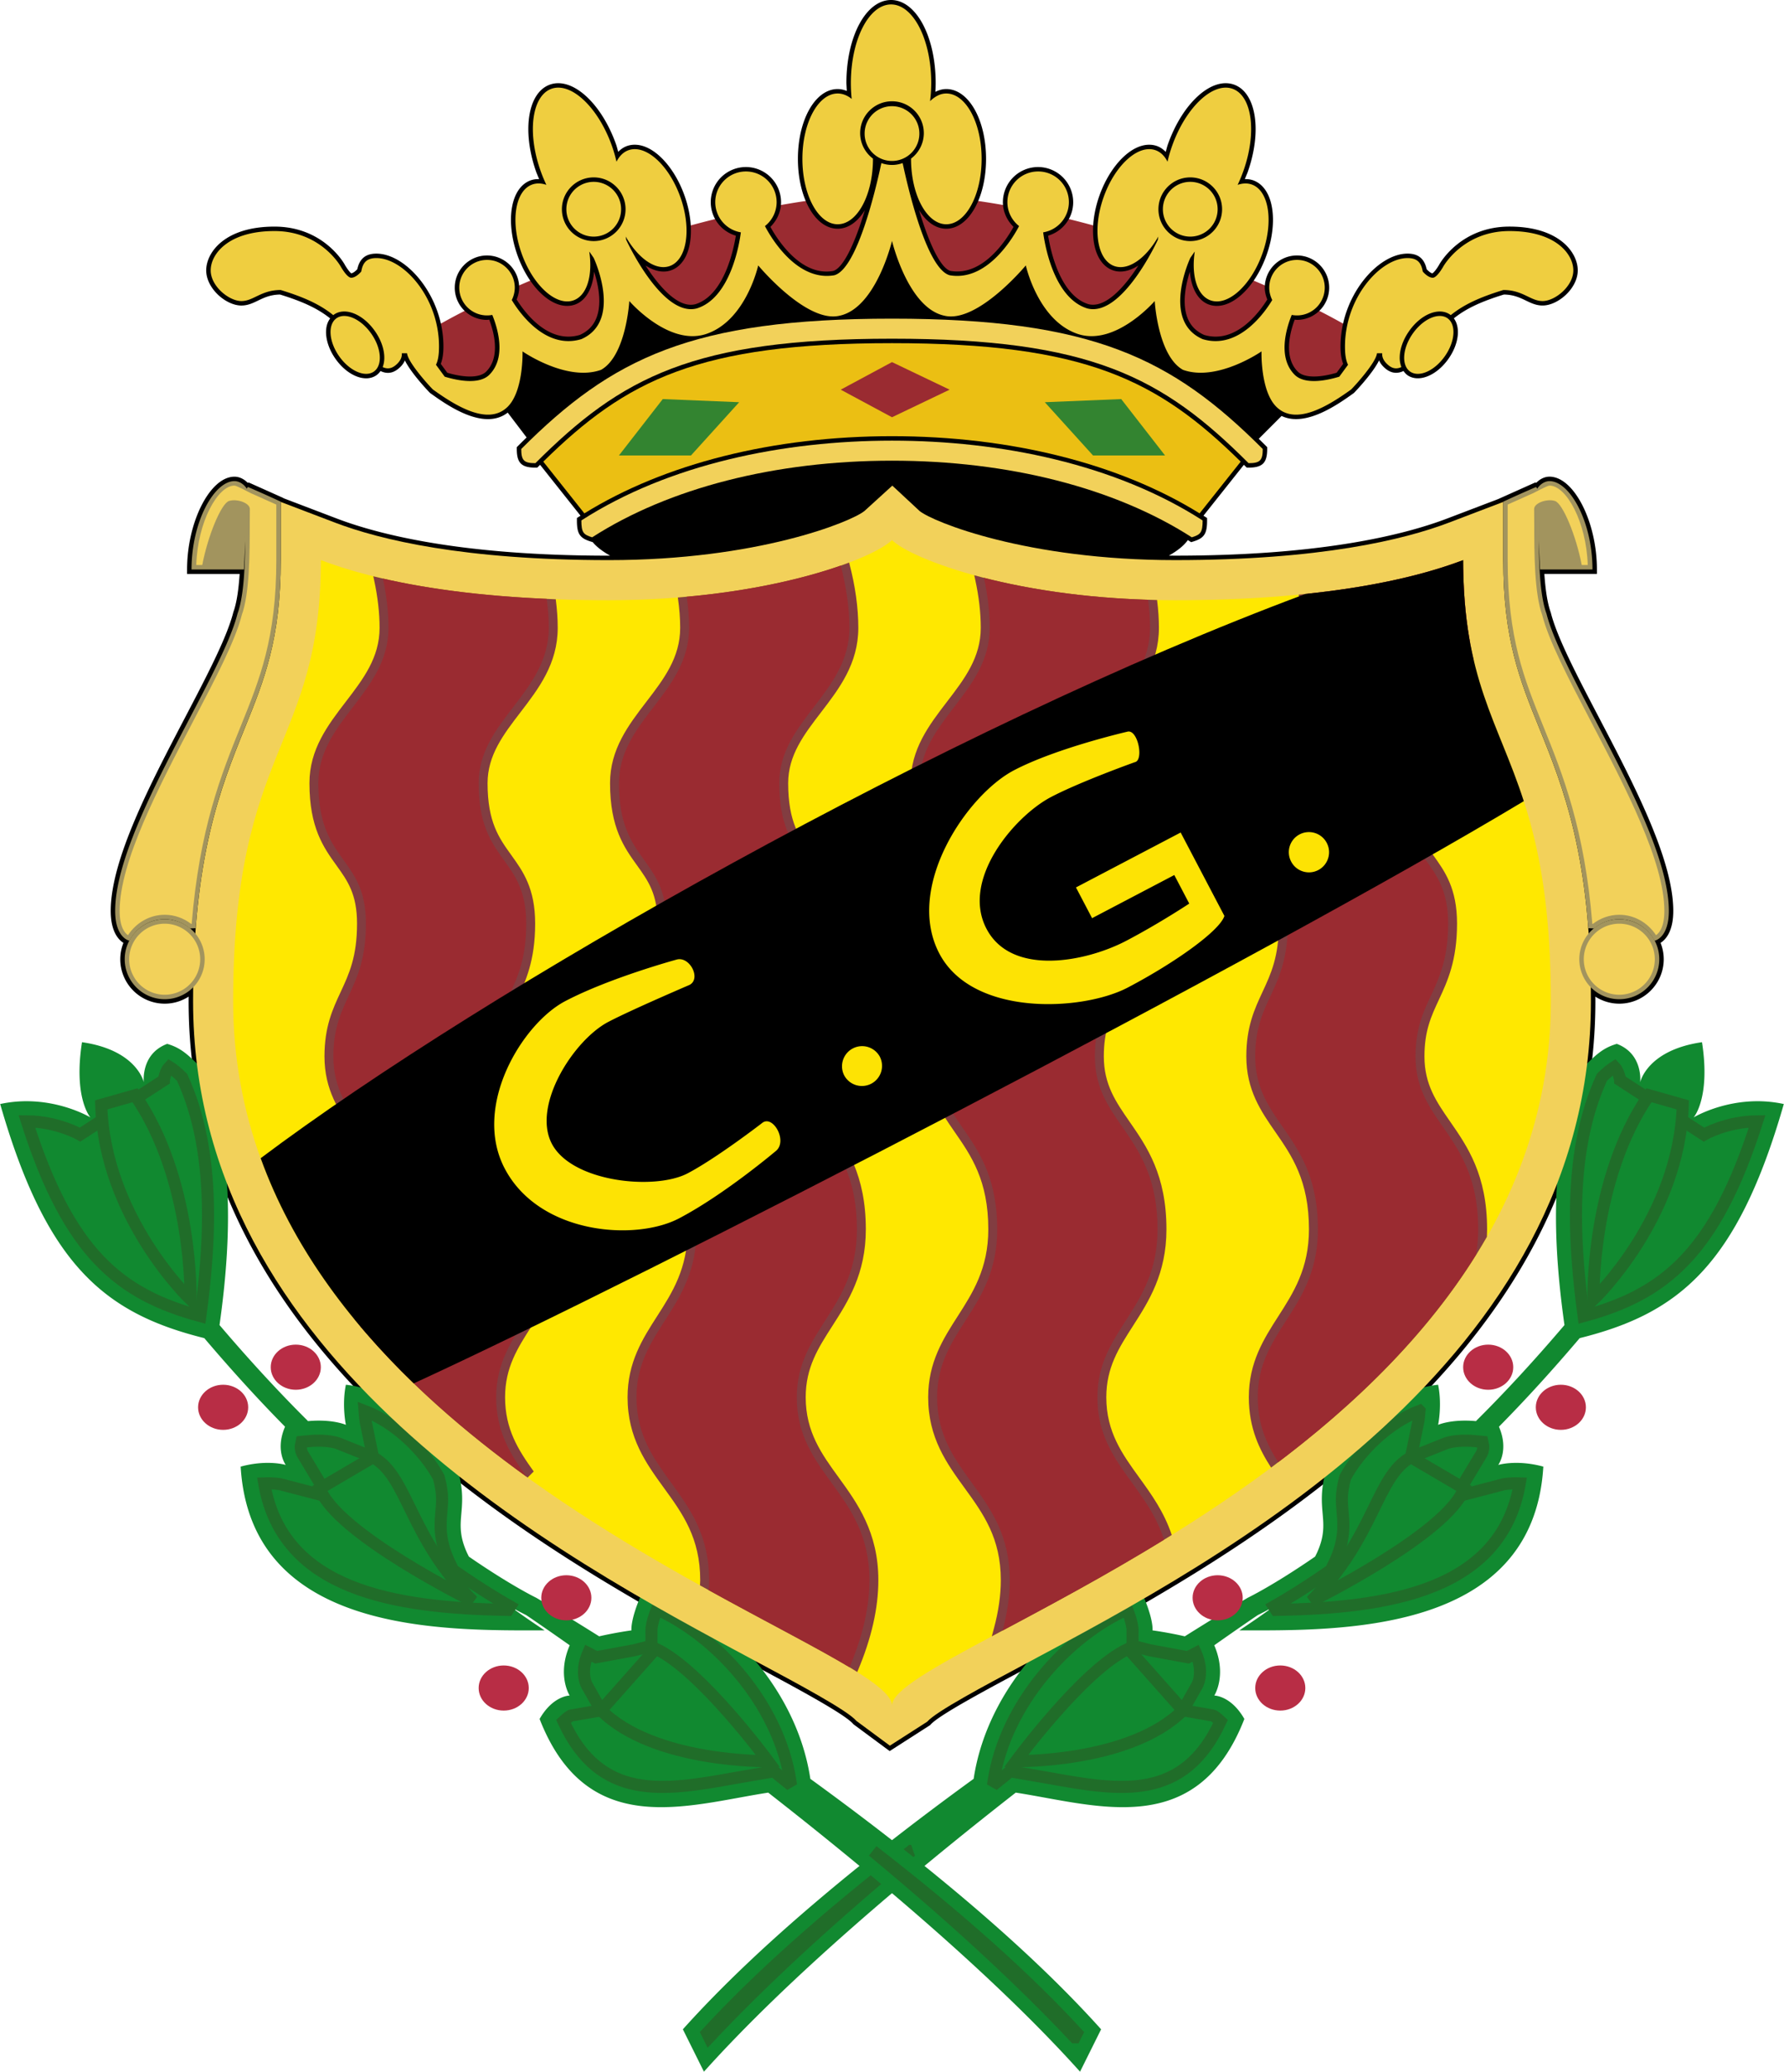 <svg height="2500" viewBox="0 .001 251.318 291.748" width="2154" xmlns="http://www.w3.org/2000/svg"><path d="m107.754 31.842c.575 1.113 4.292 7.877 9.775 6.925 2.32-.633 4.345-6.714 5.575-11.368-.313.012-.631.028-.947.044-.89 2.494-2.414 4.141-4.151 4.141-1.551 0-2.934-1.313-3.845-3.372-1.583.221-3.183.481-4.792.774a4.3 4.3 0 0 1 -1.615 2.856zm-35.247 8.672a3.9 3.9 0 0 1 -.426 1.741c.904 1.511 4.644 7.083 9.815 5.505 5.883-2.594 1.73-11.437 1.73-11.437l-.148-.215-.383.139c.266 2.994-.562 5.432-2.315 6.054-1.704.607-3.818-.664-5.485-3.028-.951.395-1.885.791-2.791 1.188.001.018.003.035.003.053zm25.648 2.923c4.855-1.511 6.044-9.446 6.205-10.711a4.324 4.324 0 0 1 -2.988-2.029 165.02 165.02 0 0 0 -4.683 1.216c.138 2.765-.698 4.969-2.352 5.559-1.74.619-3.905-.715-5.586-3.172l-.251.083c1.146 2.289 5.434 10.166 9.655 9.054zm87.11.041a3.895 3.895 0 0 1 -3.282.873c-.744 1.824-2.034 5.981.41 8.426 1.503 1.504 4.784.733 6.293.27l1.23-1.679c-.302-.583-.431-1.446-.431-2.568 0-1.001.114-1.968.306-2.898a88.097 88.097 0 0 0 -4.526-2.424zm-122.635 9.568c1.51.464 4.792 1.235 6.294-.27 2.446-2.445 1.156-6.602.412-8.426a3.893 3.893 0 0 1 -3.285-.874 89.286 89.286 0 0 0 -4.525 2.423c.191.931.306 1.897.306 2.899 0 1.122-.129 1.985-.43 2.568zm71.158-14.279c5.481.952 9.199-5.812 9.775-6.925a4.299 4.299 0 0 1 -1.614-2.855 113.817 113.817 0 0 0 -4.789-.772c-.913 2.057-2.299 3.37-3.852 3.37-1.73 0-3.255-1.647-4.146-4.141-.318-.016-.635-.032-.95-.044 1.23 4.653 3.256 10.734 5.576 11.367zm35.633 8.993c5.171 1.577 8.91-3.995 9.814-5.505a3.898 3.898 0 0 1 -.423-1.741l.002-.052c-.906-.396-1.839-.793-2.792-1.188-1.667 2.363-3.78 3.634-5.483 3.027-1.754-.623-2.582-3.061-2.316-6.054-.128-.046-.256-.092-.382-.139l-.151.215s-4.151 8.844 1.731 11.437zm-19.475-17.063a4.331 4.331 0 0 1 -2.988 2.029c.159 1.265 1.347 9.2 6.204 10.711 4.221 1.112 8.509-6.764 9.655-9.054l-.251-.083c-1.681 2.457-3.847 3.791-5.586 3.172-1.655-.589-2.49-2.794-2.352-5.559a160.103 160.103 0 0 0 -4.682-1.216z" fill="#9a2b31"/><path d="m235.741 128.277c0-7.225-5.568-17.861-10.481-27.246-3.035-5.795-5.899-11.27-6.778-14.768-.504-1.385-.764-3.362-.904-5.439h7.405v-.627c0-6.718-3.246-13.069-6.68-13.069-.669 0-1.326.314-1.85.849-.024-.002-.054-.01-.074-.01h-.135l-5.095 2.281v.006l-7.247 2.761c-6.271 2.389-18.017 5.237-38.357 5.237-.293 0-.579-.005-.869-.007 1.226-.694 2.133-1.424 2.664-2.185.071.045.149.088.22.134l.245.157.279-.084c1.566-.478 1.971-1.089 1.971-2.976v-.341l-.289-.186c-.073-.047-.151-.09-.224-.137l5.698-7.171.217.214.185.184h.259c1.962 0 2.625-.663 2.625-2.624v-.259l-.186-.184a85.006 85.006 0 0 0 -1.005-.992l3.218-3.218c3.381 1.646 8.036-1.691 10.162-3.214l.042-.031.035-.037c.031-.031 2.588-2.679 3.497-4.541.136.315.341.618.631.909.857.856 1.791 1.058 2.776.6l.034-.016c.157.226.339.432.565.594 1.564 1.089 4.101.069 5.776-2.318 1.454-2.069 1.719-4.392.752-5.689 1.706-1.362 3.768-2.342 7.054-3.356 1.351.018 2.235.435 3.085.844.753.362 1.463.704 2.37.704 2.163 0 4.951-2.401 4.951-4.952 0-2.478-2.563-6.162-9.621-6.162-6.865 0-9.771 5.124-9.891 5.342-.319.573-.788 1.166-.982 1.242-.177-.008-.56-.322-.798-.583-.321-1.478-1.167-2.196-2.689-2.196-4.252 0-9.446 6.036-9.446 13.083 0 1.066.14 1.824.37 2.445l-.915 1.248c-2.566.755-4.61.707-5.476-.159-.928-.927-1.237-2.164-1.237-3.404 0-1.483.438-2.94.803-3.911l.316.032c2.504 0 4.54-2.035 4.54-4.537s-2.036-4.537-4.54-4.537a4.541 4.541 0 0 0 -4.535 4.537c0 .564.14 1.119.358 1.663-1.108 1.781-4.44 6.324-8.906 4.988-1.161-.522-1.936-1.328-2.363-2.464-.271-.717-.375-1.507-.375-2.303 0-1.503.375-3.016.731-4.127.208 2.332 1.135 4.066 2.699 4.623 2.796.997 6.358-2.064 8.107-6.97 1.125-3.151 1.209-6.402.221-8.486-.483-1.018-1.208-1.724-2.097-2.04a3.271 3.271 0 0 0 -1.187-.171l.381-.916c.77-2.16 1.142-4.269 1.142-6.123 0-3.145-1.063-5.562-3.042-6.27-3.146-1.12-7.237 2.568-9.312 8.396-.121.34-.206.719-.311 1.073-.363-.366-.767-.653-1.226-.817-.89-.318-1.9-.23-2.918.253-2.082.987-4.071 3.56-5.194 6.714-1.125 3.154-1.209 6.405-.222 8.486.483 1.018 1.208 1.723 2.098 2.039 1.117.398 2.381.127 3.61-.667-1.929 2.987-4.632 6.074-7.057 5.436-4.011-1.249-5.338-7.622-5.663-9.641a4.913 4.913 0 0 0 3.533-4.718 4.953 4.953 0 0 0 -4.949-4.947 4.956 4.956 0 0 0 -4.955 4.947c0 1.324.556 2.553 1.498 3.48-.984 1.782-4.288 6.997-8.892 6.197-1.312-.36-2.928-3.559-4.426-8.572.994 1.637 2.336 2.635 3.839 2.635 3.143 0 5.607-4.32 5.607-9.836s-2.464-9.835-5.607-9.835c-.522 0-1.033.141-1.532.396.028-.425.041-.837.041-1.238 0-6.56-2.762-11.698-6.288-11.698-3.527 0-6.29 5.138-6.29 11.698 0 0 .028.557.058 1.112-.42-.17-.851-.27-1.291-.27-3.14 0-5.6 4.32-5.6 9.835 0 5.516 2.459 9.836 5.6 9.836 1.501 0 2.843-.996 3.839-2.629-1.501 5.01-3.128 8.209-4.481 8.579-4.556.789-7.851-4.428-8.834-6.21.943-.928 1.499-2.157 1.499-3.48a4.956 4.956 0 0 0 -4.954-4.947 4.953 4.953 0 0 0 -4.949 4.947 4.911 4.911 0 0 0 3.533 4.718c-.324 2.019-1.655 8.393-5.689 9.648-2.408.635-5.105-2.456-7.033-5.444 1.23.795 2.496 1.066 3.612.668.889-.317 1.615-1.021 2.097-2.039.988-2.081.904-5.333-.221-8.486-1.125-3.155-3.116-5.729-5.196-6.715-1.018-.482-2.026-.57-2.917-.252-.463.165-.866.449-1.226.813-.105-.356-.191-.734-.31-1.069-2.077-5.825-6.167-9.514-9.313-8.396-1.979.708-3.042 3.125-3.042 6.27 0 1.854.371 3.964 1.142 6.124 0 0 .186.445.38.915a3.276 3.276 0 0 0 -1.184.169c-.89.317-1.616 1.023-2.099 2.042-.988 2.083-.903 5.333.22 8.485 1.748 4.906 5.31 7.967 8.11 6.97 1.565-.557 2.493-2.293 2.699-4.628.357 1.109.732 2.62.732 4.124 0 .796-.106 1.587-.375 2.308-.428 1.139-1.204 1.945-2.365 2.469-4.466 1.335-7.799-3.208-8.907-4.988.219-.544.36-1.1.36-1.663a4.543 4.543 0 0 0 -4.537-4.537c-2.503 0-4.541 2.035-4.541 4.537s2.037 4.537 4.541 4.537l.319-.032c.363.971.802 2.428.802 3.911 0 1.24-.311 2.477-1.237 3.403-.865.867-2.911.915-5.479.16l-.914-1.248c.232-.621.371-1.379.371-2.445 0-7.046-5.195-13.083-9.448-13.083-1.52 0-2.366.717-2.687 2.195-.238.262-.627.575-.863.575-.13-.067-.599-.661-.918-1.236-.119-.216-3.024-5.339-9.889-5.339-7.059 0-9.622 3.685-9.622 6.162 0 2.551 2.79 4.952 4.952 4.952.907 0 1.617-.342 2.369-.704.85-.409 1.734-.826 3.084-.844 3.292 1.016 5.355 1.998 7.063 3.363a2.863 2.863 0 0 0 -.522 1.232c-.232 1.329.24 2.993 1.265 4.451 1.676 2.388 4.211 3.407 5.773 2.32.229-.163.419-.365.577-.592l.035.016c.996.459 1.901.263 2.77-.603a2.93 2.93 0 0 0 .631-.907c.909 1.866 3.467 4.508 3.499 4.539l.037.036.041.031c2.289 1.641 7.512 5.384 10.911 2.743l2.661 3.497c-.399.388-.799.783-1.2 1.184l-.184.184v.259c0 1.961.662 2.624 2.624 2.624h.26l.184-.184c.073-.072.146-.142.217-.214l5.699 7.17c-.073.046-.151.09-.224.137l-.288.186v.342c0 1.886.405 2.498 1.971 2.976l.254.078c.546.66 1.376 1.298 2.453 1.906l-.169.001c-20.339 0-32.086-2.849-38.358-5.237l-7.417-2.826-.199-.107-4.734-2.118-.125.003c-.021 0-.05.007-.075.01-.523-.535-1.18-.849-1.85-.849-3.434 0-6.679 6.351-6.679 13.069v.627h7.407c-.138 2.068-.395 4.029-.887 5.376-.897 3.56-3.763 9.035-6.797 14.83-4.913 9.385-10.481 20.021-10.481 27.246 0 2.852 1.041 4.027 1.79 4.504a6.2 6.2 0 0 0 -.445 2.305 6.267 6.267 0 0 0 6.261 6.258c1.243 0 2.4-.369 3.376-.997-.001.222-.006.433-.006.656 0 50.925 51.726 78.583 79.515 93.443 5.746 3.073 12.897 6.897 14.105 8.314l.047.056 5.112 3.781 5.701-3.657.06-.066c1.182-1.354 8.101-5.043 13.66-8.008 27.999-14.935 80.014-42.675 80.014-93.863 0-.223-.005-.435-.007-.656a6.231 6.231 0 0 0 3.375.997c3.453 0 6.262-2.808 6.262-6.258 0-.815-.161-1.59-.444-2.305.749-.477 1.789-1.651 1.789-4.505z"/><path d="m137.164 250.505c2.057-13.726 13.708-24.594 23.086-27.493 2.36 4.7 2.117 6.589 2.117 6.589s2.164.288 4.547.838c5.479-3.441 8.866-5.428 8.866-5.428s3.568-1.712 9.5-5.804c.091-.188.174-.35.268-.549 2.058-4.531-.356-5.943 1.294-11.648 2.763-5.294 9.001-11.294 15.766-12.001.587 2.881 0 5.648 0 5.648s1.853-.841 5.33-.527c3.97-3.938 8.157-8.453 12.473-13.526-1.997-14.125-1.784-26.718 2.904-36.542 1.648-1.647 2.646-2.529 4.473-3.058 3.764 1.412 3.292 5.413 3.292 5.413s.94-4.531 8.709-5.648c1.231 7.882-1.177 10.591-1.177 10.591s5.647-3.416 12.706-1.884c-6.541 22.777-14.827 29.5-28.762 32.969-3.919 4.614-7.738 8.792-11.377 12.473 1.439 3.312-.101 5.385-.101 5.385s2.572-.794 6.354.235c-1.412 23.711-28.887 23.063-42.829 23.063 1.947-1.297 3.471-2.351 4.702-3.265a43.89 43.89 0 0 1 -2.097 1.11c-.106.063-2.399 1.616-6.157 4.264.005.003.016.006.021.008 1.824 4.236 0 7.06 0 7.06s2.352 0 4.236 3.296c-6.677 17.116-20.762 12.141-32.212 10.374-15.136 11.816-32.147 26.171-43.936 39.301l-2.968-5.968c11.026-12.294 26.554-24.815 40.972-35.276z" fill="#118930"/><path d="m228.273 152.133c.001-.06-.25-1.326-.802-1.887-.484.297-1.071.773-1.781 1.466-2.435 5.298-3.659 11.647-3.659 19.496 0 4.246.382 8.963 1.078 14.136 11.313-3.064 18.507-8.754 24.448-27.431-4.291.022-7.46 1.848-7.499 1.871z" fill="#118930" stroke="#206d29" stroke-miterlimit="2.613" stroke-width="1.701"/><path d="m237.079 155.594c-.471 15.884-12.588 27.414-12.588 27.414s-.41-16.883 7.823-28.767zm-37.092 43.093c-4.396 1.668-8.428 5.613-10.474 9.378-.319 1.199-.466 2.201-.466 3.053 0 .611.049 1.172.1 1.749.052.611.106 1.252.106 1.943 0 1.396-.224 3.006-1.146 5.039l-.606 1.258-.614.423c-3.269 2.255-5.757 3.755-7.429 4.703.157.243.162.255.314.484 16.045-.263 31.779-2.785 34.341-17.815-1.311-.053-2.192.099-2.242.113l-6.778 1.767 3.646-6.062c.035-.058.229-.408.229-1.031 0-.166-.117-.441-.149-.645-.261-.026-1.137-.104-1.137-.104-2.569-.23-3.953.308-3.967.313l-4.931 1.967 1.057-5.136c.002-.009.087-.617.146-1.397z" fill="#118930" stroke="#206d29" stroke-miterlimit="2.613" stroke-width="1.701"/><path d="m206.266 209.61c-2.254 6.345-21.545 15.872-21.545 15.872 9.004-9 9.122-17.563 14.063-20.262zm-47.478 17.034c-8.211 3.64-17.174 13.217-18.831 24.281 0 0-.039.248-.071.483.516-.407.952-.778 1.476-1.187l.934-.777 5.389.931c10.247 1.864 19.095 3.279 24.27-7.969-.564-.545-1.038-.811-1.063-.814l-4.236-.732 2.01-3.552c.024-.044.394-.72.394-1.868 0-.701-.138-1.582-.577-2.604l-.016-.034-1.119.585-5.353-.985-2.44-.624-.003-2.348c-.002-.013-.022-.878-.764-2.786z" fill="#118930" stroke="#206d29" stroke-miterlimit="2.613" stroke-width="1.701"/><path d="m158.955 232.189c-6.352 2.942-15.824 15.825-15.824 15.825s16.093.272 23.522-7.155z" fill="#118930" stroke="#206d29" stroke-miterlimit="2.613" stroke-width="1.701"/><path d="m216.374 198.185c0 1.754 1.579 3.177 3.529 3.177s3.529-1.423 3.529-3.177c0-1.752-1.579-3.176-3.529-3.176s-3.529 1.423-3.529 3.176zm-10.238-5.647c0 1.752 1.58 3.178 3.53 3.178 1.949 0 3.529-1.425 3.529-3.178 0-1.754-1.58-3.177-3.529-3.177-1.95 0-3.53 1.423-3.53 3.177zm-29.297 45.181c0 1.754 1.58 3.176 3.53 3.176 1.949 0 3.529-1.422 3.529-3.176s-1.58-3.177-3.529-3.177c-1.95 0-3.53 1.423-3.53 3.177zm-8.824-12.708c0 1.754 1.581 3.178 3.529 3.178 1.95 0 3.531-1.424 3.531-3.178s-1.581-3.176-3.531-3.176c-1.948 0-3.529 1.422-3.529 3.176z" fill="#b82d45"/><g fill="#118930"><path d="m128.369 260.664c-11.885 9.199-21.517 17.791-28.759 25.646.124.248.152.307.292.591 7.385-7.851 16.807-16.588 28.467-26.237z" stroke="#206d29" stroke-miterlimit="2.613" stroke-width="1.701"/><path d="m114.152 250.505c-2.056-13.726-13.708-24.594-23.085-27.493-2.361 4.7-2.118 6.589-2.118 6.589s-2.164.288-4.549.838c-5.479-3.441-8.864-5.428-8.864-5.428s-3.568-1.712-9.501-5.804c-.09-.188-.173-.35-.266-.549-2.057-4.531.354-5.943-1.294-11.648-2.765-5.294-9-11.294-15.765-12.001-.588 2.881 0 5.648 0 5.648s-1.853-.841-5.332-.527c-3.969-3.938-8.157-8.453-12.472-13.526 1.997-14.125 1.784-26.718-2.904-36.542-1.648-1.647-2.647-2.529-4.471-3.058-3.764 1.412-3.294 5.413-3.294 5.413s-.94-4.531-8.707-5.648c-1.234 7.882 1.178 10.591 1.178 10.591s-5.649-3.416-12.708-1.884c6.54 22.777 14.826 29.5 28.76 32.969 3.918 4.614 7.739 8.792 11.379 12.473-1.439 3.312.099 5.385.099 5.385s-2.575-.794-6.354.235c1.411 23.711 28.884 23.063 42.826 23.063-1.945-1.297-3.471-2.351-4.7-3.265a44.148 44.148 0 0 0 2.096 1.11c.107.063 2.398 1.616 6.157 4.264a.21.21 0 0 1 -.023.008c-1.822 4.236 0 7.06 0 7.06s-2.352 0-4.235 3.296c6.679 17.116 20.764 12.141 32.213 10.374 15.138 11.816 32.147 26.171 43.937 39.301l2.967-5.968c-11.023-12.294-26.552-24.815-40.97-35.276z"/><path d="m11.258 159.783c-.038-.022-3.209-1.848-7.501-1.871 5.944 18.677 13.139 24.367 24.449 27.431.699-5.173 1.08-9.891 1.08-14.136 0-7.848-1.224-14.198-3.661-19.496-.709-.692-1.296-1.169-1.782-1.466-.55.561-.802 1.827-.798 1.887z" stroke="#206d29" stroke-miterlimit="2.613" stroke-width="1.701"/><path d="m14.236 155.594c.472 15.884 12.589 27.414 12.589 27.414s.411-16.883-7.824-28.767zm37.24 44.49 1.055 5.136-4.931-1.967c-.014-.005-1.397-.543-3.968-.313 0 0-.873.078-1.135.104-.034.204-.148.479-.148.645 0 .623.193.973.229 1.031l3.644 6.062-6.777-1.767c-.049-.015-.932-.166-2.241-.113 2.562 15.03 18.296 17.553 34.339 17.815.15-.229.158-.241.314-.484-1.67-.948-4.159-2.448-7.425-4.703l-.615-.423-.608-1.258c-.922-2.033-1.147-3.643-1.147-5.039 0-.691.054-1.332.107-1.943.049-.577.099-1.138.099-1.749 0-.852-.144-1.854-.464-3.053-2.046-3.766-6.079-7.71-10.474-9.378.058.78.144 1.388.146 1.397z" stroke="#206d29" stroke-miterlimit="2.613" stroke-width="1.701"/><path d="m45.049 209.61c2.253 6.345 21.545 15.872 21.545 15.872-9.003-9-9.122-17.563-14.064-20.262zm46.717 19.819-.003 2.348-2.439.624-5.354.985-1.12-.585-.015.034c-.439 1.022-.577 1.903-.577 2.604 0 1.148.369 1.824.394 1.868l2.012 3.552-4.238.732c-.026.004-.498.27-1.064.814 5.176 11.248 14.024 9.833 24.27 7.969l5.39-.931.936.777c.522.408.958.779 1.475 1.187l-.072-.483c-1.658-11.064-10.619-20.642-18.833-24.281-.743 1.909-.762 2.774-.762 2.786z" stroke="#206d29" stroke-miterlimit="2.613" stroke-width="1.701"/><path d="m92.362 232.189c6.352 2.942 15.824 15.825 15.824 15.825s-16.093.272-23.522-7.155z" stroke="#206d29" stroke-miterlimit="2.613" stroke-width="1.701"/></g><path d="m34.944 198.185c0 1.754-1.58 3.177-3.53 3.177-1.949 0-3.529-1.423-3.529-3.177 0-1.752 1.58-3.176 3.529-3.176 1.95 0 3.53 1.423 3.53 3.176zm10.236-5.647c0 1.752-1.58 3.178-3.529 3.178-1.95 0-3.53-1.425-3.53-3.178 0-1.754 1.581-3.177 3.53-3.177s3.529 1.423 3.529 3.177zm29.298 45.181c0 1.754-1.581 3.176-3.531 3.176-1.949 0-3.529-1.422-3.529-3.176s1.58-3.177 3.529-3.177c1.95 0 3.531 1.423 3.531 3.177zm8.823-12.708c0 1.754-1.581 3.178-3.53 3.178s-3.53-1.424-3.53-3.178 1.581-3.176 3.53-3.176 3.53 1.422 3.53 3.176z" fill="#b82d45"/><path d="m151.415 286.901c.141-.284.167-.343.292-.591-7.242-7.855-16.873-16.447-28.759-25.646 11.659 9.649 21.081 18.386 28.467 26.237z" fill="#118930" stroke="#206d29" stroke-miterlimit="2.613" stroke-width="1.701"/><path d="m121.666 72.063.101-.095c-1.874 1.525-15.083 6.912-35.994 6.912-20.438 0-32.261-2.87-38.582-5.277l-7.657-2.918v8.195c0 11.122-2.343 16.909-5.055 23.609-3.422 8.452-7.299 18.032-7.299 38.514 0 50.547 51.511 78.094 79.183 92.89 6.096 3.26 13.003 6.956 14.287 8.46l4.707 3.482 5.263-3.375c1.263-1.444 7.973-5.021 13.893-8.179 27.827-14.842 79.626-42.47 79.626-93.279 0-20.482-3.877-30.062-7.3-38.514-2.714-6.701-5.055-12.487-5.055-23.609v-8.195l-7.658 2.918c-6.32 2.407-18.144 5.277-38.581 5.277-20.911 0-34.12-5.387-35.994-6.912l-3.847-3.577z" fill="#f2d15a"/><path d="m125.658 240.189c0-8.472 92.833-34.592 92.833-99.186 0-36.004-12.354-35.65-12.354-62.124-7.412 2.824-20.12 5.648-40.592 5.648-22.237 0-37.239-5.825-39.886-8.472-2.647 2.647-17.649 8.472-39.886 8.472-20.472 0-33.179-2.824-40.592-5.648 0 26.473-12.354 26.12-12.354 62.124-.001 64.595 92.831 90.361 92.831 99.186z" fill="#ffe800"/><path d="m139.722 230.437c7.015-3.751 15.987-8.449 25.354-14.269-1.08-3.242-2.853-5.707-4.577-8.086-2.388-3.296-4.643-6.409-4.643-11.308 0-4.196 1.746-6.916 3.767-10.066 2.205-3.435 4.705-7.329 4.705-13.585 0-7.671-2.762-11.651-5.199-15.164-1.945-2.803-3.625-5.225-3.625-9.19 0-3.619.943-5.649 2.04-7.999 1.195-2.566 2.548-5.475 2.548-10.709 0-4.968-1.717-7.353-3.377-9.66-1.712-2.379-3.33-4.625-3.33-10.107 0-3.943 2.239-6.861 4.609-9.952 2.594-3.378 5.275-6.873 5.275-11.932 0-1.246-.087-2.529-.261-3.911-10.542-.212-19.322-1.717-25.758-3.485l.136.625c.519 2.38.781 4.658.781 6.771 0 4.208-2.309 7.218-4.753 10.405-2.522 3.286-5.129 6.685-5.129 11.479 0 6.29 2.02 9.096 3.803 11.573 1.558 2.165 2.903 4.034 2.903 8.193 0 4.678-1.125 7.093-2.315 9.65-1.119 2.401-2.274 4.883-2.274 9.058 0 4.751 2.072 7.736 4.074 10.622 2.336 3.367 4.752 6.848 4.752 13.732 0 5.52-2.19 8.931-4.306 12.23-2.049 3.19-4.166 6.489-4.166 11.421 0 5.711 2.605 9.3 5.125 12.77 2.627 3.62 5.111 7.039 5.111 12.996 0 2.102-.324 4.376-.966 6.762z" fill="#823d41"/><path d="m163.983 216.837c-2.448-7.772-9.381-11.051-9.381-20.063 0-9.531 8.472-12.355 8.472-23.651 0-13.412-8.825-14.824-8.825-24.354 0-8.119 4.589-9.178 4.589-18.708 0-9.531-6.707-8.475-6.707-19.767 0-8.824 9.884-12.707 9.884-21.884 0-1.341-.105-2.659-.274-3.945-9.266-.28-17.107-1.554-23.128-3.094.48 2.201.811 4.591.811 7.039 0 9.177-9.882 13.06-9.882 21.884 0 11.292 6.707 10.236 6.707 19.767 0 9.53-4.589 10.589-4.589 18.708 0 9.53 8.825 10.942 8.825 24.354 0 11.296-8.472 14.12-8.472 23.651 0 10.94 10.236 13.411 10.236 25.766 0 2.427-.402 4.83-1.009 7.088 6.489-3.464 14.424-7.681 22.743-12.791z" fill="#9a2b31"/><path d="m209.482 174.179c.017-.348.027-.7.027-1.055 0-7.671-2.762-11.651-5.198-15.164-1.945-2.803-3.627-5.225-3.627-9.19 0-3.619.945-5.649 2.041-7.999 1.195-2.566 2.549-5.475 2.549-10.709 0-4.968-1.717-7.353-3.377-9.66-1.712-2.379-3.33-4.625-3.33-10.107 0-3.943 2.237-6.862 4.605-9.953 1.719-2.241 3.478-4.542 4.467-7.329-.916-3.874-1.503-8.366-1.503-14.134-5.029 1.916-12.499 3.831-23.173 4.865l.01.059c.253 1.639.376 3.146.376 4.606 0 4.208-2.309 7.218-4.755 10.405-2.521 3.286-5.127 6.685-5.127 11.479 0 6.29 2.02 9.096 3.802 11.573 1.559 2.165 2.904 4.034 2.904 8.193 0 4.678-1.125 7.093-2.316 9.65-1.117 2.401-2.272 4.883-2.272 9.058 0 4.751 2.071 7.736 4.073 10.622 2.337 3.367 4.752 6.848 4.752 13.732 0 5.52-2.19 8.931-4.308 12.23-2.047 3.19-4.165 6.489-4.165 11.421 0 4.417 1.558 7.444 3.083 9.82l.054.085c11.809-8.789 22.99-19.506 30.408-32.498z" fill="#823d41"/><path d="m199.429 148.77c0-8.119 4.59-9.178 4.59-18.708 0-9.531-6.707-8.475-6.707-19.767 0-8.232 8.596-12.167 9.748-20.108-.508-2.846-.833-6.056-.901-9.816a40.4 40.4 0 0 0 -.359-1.367c-4.816 1.797-11.808 3.573-21.586 4.609.24 1.549.393 3.16.393 4.798 0 9.177-9.884 13.06-9.884 21.884 0 11.292 6.707 10.236 6.707 19.767 0 9.53-4.589 10.589-4.589 18.708 0 9.53 8.825 10.942 8.825 24.354 0 11.296-8.473 14.12-8.473 23.651 0 3.824 1.259 6.606 2.885 9.143 10.652-8.053 20.696-17.706 27.853-29.191.201-1.105.325-2.292.325-3.602-.002-13.413-8.827-14.825-8.827-24.355z" fill="#9a2b31"/><path d="m95.493 84.209c.215 1.508.319 2.882.319 4.201 0 4.208-2.309 7.218-4.755 10.405-2.521 3.286-5.128 6.685-5.128 11.479 0 6.29 2.02 9.096 3.803 11.573 1.559 2.165 2.904 4.034 2.904 8.193 0 4.678-1.125 7.093-2.315 9.65-1.118 2.401-2.274 4.883-2.274 9.058 0 4.751 2.071 7.736 4.074 10.622 2.335 3.367 4.75 6.848 4.75 13.732 0 5.52-2.189 8.931-4.307 12.23-2.047 3.19-4.165 6.489-4.165 11.421 0 5.711 2.605 9.3 5.125 12.77 2.629 3.62 5.112 7.039 5.112 12.996l-.029.722c9.287 5.167 17.311 9.158 22.156 12.201l.073-.172c1.925-4.539 2.9-8.829 2.9-12.751 0-6.771-2.97-10.861-5.59-14.472-2.39-3.289-4.646-6.396-4.646-11.294 0-4.196 1.745-6.916 3.767-10.066 2.206-3.435 4.704-7.329 4.704-13.585 0-7.671-2.762-11.651-5.199-15.164-1.945-2.803-3.625-5.225-3.625-9.19 0-3.619.945-5.649 2.039-7.999 1.195-2.566 2.549-5.475 2.549-10.709 0-4.968-1.717-7.353-3.376-9.66-1.713-2.379-3.331-4.625-3.331-10.107 0-3.943 2.239-6.861 4.61-9.952 2.593-3.378 5.273-6.873 5.273-11.932 0-2.831-.426-5.886-1.266-9.079l-.027-.103c-5.274 1.994-13.574 4.082-24.135 4.918z" fill="#823d41"/><path d="m97.067 88.411c0 9.177-9.883 13.06-9.883 21.884 0 11.292 6.707 10.236 6.707 19.767 0 9.53-4.588 10.589-4.588 18.708 0 9.53 8.824 10.942 8.824 24.354 0 11.296-8.471 14.12-8.471 23.651 0 10.94 10.236 13.411 10.236 25.766 0 .469-.031.933-.058 1.399 8.113 4.478 15.171 8.049 19.848 10.861 1.491-3.516 2.801-7.854 2.801-12.261 0-12.354-10.237-14.825-10.237-25.766 0-9.531 8.471-12.355 8.471-23.651 0-13.412-8.824-14.824-8.824-24.354 0-8.119 4.588-9.178 4.588-18.708 0-9.531-6.707-8.475-6.707-19.767 0-8.824 9.883-12.707 9.883-21.884 0-3.104-.529-6.118-1.225-8.76-5.065 1.78-12.47 3.55-21.698 4.382.204 1.421.333 2.888.333 4.379z" fill="#9a2b31"/><path d="m49.922 185.799c7.039 8.567 15.595 15.947 24.396 22.281l.859-.856c-2.208-3.073-4.035-5.981-4.035-10.449 0-4.196 1.747-6.916 3.768-10.066 2.206-3.435 4.705-7.329 4.705-13.585 0-7.671-2.762-11.651-5.199-15.164-1.945-2.803-3.625-5.225-3.625-9.19 0-3.619.945-5.649 2.039-7.999 1.195-2.566 2.549-5.475 2.549-10.709 0-4.968-1.716-7.353-3.376-9.66-1.712-2.379-3.33-4.625-3.33-10.107 0-3.943 2.24-6.861 4.61-9.952 2.592-3.378 5.274-6.873 5.274-11.932 0-1.271-.093-2.59-.276-4.017-11.043-.404-19.438-1.682-25.708-3.237l.125.585c.503 2.343.759 4.586.759 6.669 0 4.208-2.31 7.218-4.755 10.405-2.521 3.286-5.128 6.685-5.128 11.479 0 6.29 2.02 9.096 3.803 11.573 1.559 2.165 2.904 4.034 2.904 8.193 0 4.678-1.125 7.093-2.315 9.65-1.119 2.401-2.274 4.883-2.274 9.058 0 4.751 2.07 7.736 4.073 10.622 2.336 3.367 4.751 6.848 4.751 13.732 0 5.52-2.191 8.933-4.308 12.233z" fill="#823d41"/><path d="m69.888 196.774c0-9.531 8.472-12.355 8.472-23.651 0-13.412-8.825-14.824-8.825-24.354 0-8.119 4.589-9.178 4.589-18.708 0-9.531-6.707-8.475-6.707-19.767 0-8.824 9.883-12.707 9.883-21.884 0-1.384-.113-2.748-.291-4.075-9.65-.42-17.231-1.51-23.085-2.858.467 2.17.786 4.525.786 6.933 0 9.177-9.883 13.06-9.883 21.884 0 11.292 6.707 10.236 6.707 19.767 0 9.53-4.588 10.589-4.588 18.708 0 9.53 8.825 10.942 8.825 24.354 0 6.337-2.668 10.011-5.009 13.695 6.83 8.084 15.002 15.078 23.397 21.138-2.246-3.128-4.271-6.318-4.271-11.182z" fill="#9a2b31"/><path d="m206.136 78.88c-4.873 1.856-12.054 3.708-22.206 4.761-50.39 18.735-115.626 55.731-147.226 79.466 4.433 12.259 12.287 22.753 21.567 31.709 33.245-15.261 119.683-59.934 156.41-81.991-3.628-11.213-8.545-17.243-8.545-33.945z"/><path d="m95.264 135.149s-9.394 2.559-15.65 5.838c-6.026 3.158-13.142 14.764-8.524 23.571 4.86 9.271 18.378 10.267 24.558 7.023 6.414-3.357 13.709-9.544 13.709-9.544 1.61-1.439-.526-5.142-2.025-3.866 0 0-6.382 4.925-10.478 7.071-4.635 2.427-16.285 1.24-19.12-4.166-2.835-5.405 3.076-14.611 7.946-17.162 3.245-1.702 11.448-5.212 11.448-5.212 1.699-.888-.002-4.135-1.864-3.553zm28.668 13.64a2.834 2.834 0 1 1 -5.023 2.627 2.835 2.835 0 0 1 5.023-2.627zm18.905-40.307c-6.644 3.484-15.411 16.447-10.511 25.796 4.7 8.963 20.21 8.122 26.547 4.799 6.565-3.442 12.958-7.973 13.623-10.09l-6.164-11.746-14.752 7.734 2.271 4.329 11.584-6.075 2.107 4.02s-4.238 2.809-8.874 5.239c-5.716 2.997-16.171 5.031-19.695-1.692-3.647-6.956 3.983-15.878 9.086-18.549 4.173-2.186 11.805-4.908 11.805-4.908 1.305-.239.46-4.574-.978-4.312.002 0-10.021 2.296-16.049 5.455zm44.079 10.218c.729 1.389.193 3.1-1.191 3.828s-3.103.192-3.824-1.195a2.827 2.827 0 0 1 1.188-3.828 2.836 2.836 0 0 1 3.827 1.195z" fill="#fde304"/><path d="m125.658 47.7c27.992 0 38.121 5.407 50.244 17.527 1.582 0 1.997-.349 1.997-1.997-12.795-12.795-24.002-18.354-52.241-18.354-28.237 0-39.444 5.56-52.24 18.354 0 1.648.413 1.997 1.996 1.997 12.122-12.12 22.252-17.527 50.244-17.527z" fill="#f2d15a"/><path d="m125.658 64.878c16.416 0 31.417 3.832 42.242 10.79 1.235-.377 1.527-.67 1.527-2.376-12.354-7.942-28.475-11.237-43.769-11.237-15.293 0-31.414 3.295-43.769 11.237 0 1.706.292 1.999 1.526 2.376 10.824-6.958 25.826-10.79 42.243-10.79z" fill="#f2d15a"/><path d="m125.658 61.427c16.698 0 32.039 3.86 43.344 10.871l5.789-7.285c-11.708-11.528-21.884-16.686-49.133-16.686-27.252 0-37.428 5.158-49.134 16.686l5.789 7.285c11.307-7.01 26.647-10.871 43.345-10.871z" fill="#ebbf13"/><path d="m93.361 56.201-6.177 7.942h10.149l6.793-7.5zm64.595 0 6.176 7.942h-10.148l-6.794-7.5z" fill="#338430"/><path d="m118.433 54.877 7.225-3.882 8.119 3.882-8.119 3.884z" fill="#9a2b31"/><path d="m28.812 135.086a5.629 5.629 0 0 1 -5.631 5.63 5.632 5.632 0 1 1 5.631-5.63z" fill="#a2945e"/><path d="m18.175 135.086a5.01 5.01 0 0 0 5.006 5.002 5.008 5.008 0 0 0 5.003-5.002 5.01 5.01 0 0 0 -5.003-5.005 5.011 5.011 0 0 0 -5.006 5.005z" fill="#f2d15a"/><path d="m39.533 70.651a170.292 170.292 0 0 0 -4.594-2.056c-.074 0-.133.087-.183.236l.001-.001c-.491-.748-1.179-1.075-1.743-1.075-2.859 0-6.052 5.717-6.052 12.441h7.383c.074-1.289.132-2.672.183-4.023.011-1.097.01-2.154.012-3.112-.01 4.178.047 10.229-1.097 13.354-2.294 9.142-17.24 30.26-17.24 41.861 0 3.833 1.976 4.196 2.01 4.203.943-1.793 2.8-3.027 4.967-3.027 1.357 0 2.585.5 3.558 1.3l.81-.037c1.046-13.691 4.139-21.335 6.93-28.228 2.712-6.701 5.055-12.487 5.055-23.609v-8.195l.012.005z" fill="#a2945e"/><path d="m35.178 71.683c0 .549-.011 1.384-.011 2.074-.006 4.142-.015 9.815-1.134 12.876l.02-.063c-.914 3.641-3.681 8.925-6.883 15.043-4.845 9.256-10.338 19.748-10.338 26.664 0 2.3.732 3.126 1.176 3.423 1.153-1.765 3.061-2.875 5.175-2.875 1.354 0 2.635.456 3.737 1.292l.06-.002c1.098-13.436 4.183-21.106 6.918-27.861 2.688-6.643 5.008-12.376 5.008-23.375v-7.822l-3.631-1.625s-1.962-1.05-2.26-1.05c-2.36 0-5.199 5.102-5.388 11.187h.846c.785-4.122 2.665-8.655 3.764-9.016 1.099-.36 2.941.268 2.941 1.13z" fill="#f2d15a"/><path d="m222.504 135.086a5.629 5.629 0 0 0 5.63 5.63 5.632 5.632 0 1 0 -5.63-5.63z" fill="#a2945e"/><path d="m233.141 135.086a5.01 5.01 0 0 1 -5.007 5.002 5.007 5.007 0 0 1 -5.002-5.002 5.008 5.008 0 0 1 5.002-5.005 5.011 5.011 0 0 1 5.007 5.005z" fill="#f2d15a"/><path d="m211.771 70.689.013-.005v8.195c0 11.122 2.343 16.909 5.055 23.609 2.79 6.893 5.884 14.537 6.929 28.228l.811.037c.973-.8 2.202-1.3 3.557-1.3 2.168 0 4.025 1.234 4.968 3.027.035-.007 2.012-.37 2.012-4.203 0-11.601-14.947-32.719-17.241-41.861-1.143-3.125-1.087-9.176-1.097-13.354.003.958.001 2.015.013 3.112.05 1.351.108 2.734.182 4.023h7.384c0-6.725-3.193-12.441-6.052-12.441-.563 0-1.251.327-1.742 1.075v.001c-.049-.148-.107-.236-.182-.236a170.51 170.51 0 0 0 -4.595 2.056zm5.003 1.912v-.065zm-.003-.576v-.006z" fill="#a2945e"/><path d="m216.138 71.683c0 .549.01 1.384.012 2.074.006 4.142.015 9.815 1.133 12.876l-.018-.063c.913 3.641 3.679 8.925 6.882 15.043 4.847 9.256 10.34 19.748 10.34 26.664 0 2.3-.733 3.126-1.176 3.423-1.154-1.765-3.061-2.875-5.177-2.875-1.354 0-2.634.456-3.736 1.292l-.06-.002c-1.098-13.436-4.183-21.106-6.919-27.861-2.687-6.643-5.008-12.376-5.008-23.375v-7.822l3.631-1.625s1.962-1.05 2.26-1.05c2.36 0 5.199 5.102 5.389 11.187h-.848c-.784-4.122-2.665-8.655-3.765-9.016-1.098-.36-2.94.268-2.94 1.13z" fill="#f2d15a"/><path d="m52.284 46.984c1.455 2.071 1.619 4.463.371 5.344-1.254.874-3.444-.093-4.9-2.166-1.455-2.071-1.619-4.463-.368-5.342 1.252-.876 3.445.094 4.897 2.164zm146.748 0c-1.455 2.071-1.617 4.463-.371 5.344 1.255.874 3.443-.093 4.899-2.166 1.457-2.071 1.619-4.463.371-5.342-1.253-.876-3.448.094-4.899 2.164zm-81.026-15.4c2.749 0 4.972-4.12 4.972-9.209l-.002-.041a4.476 4.476 0 0 1 -1.803-3.586c0-2.472 2.012-4.484 4.484-4.484s4.485 2.012 4.485 4.484a4.47 4.47 0 0 1 -1.8 3.584l-.001.043c0 5.089 2.228 9.209 4.967 9.209 2.751 0 4.98-4.12 4.98-9.209 0-5.087-2.229-9.208-4.98-9.208-.829 0-1.597.413-2.284 1.077a21.12 21.12 0 0 0 .165-2.546c0-6.115-2.534-11.071-5.661-11.071s-5.663 4.956-5.663 11.071c0 .765.04 1.511.116 2.232-.606-.487-1.272-.763-1.976-.763-2.746 0-4.972 4.121-4.972 9.208.001 5.089 2.227 9.209 4.973 9.209z" fill="#efce40"/><path d="m212.665 32.539c-6.574 0-9.341 5.017-9.341 5.017s-.866 1.558-1.468 1.558c-.697 0-1.413-.874-1.413-.874-.211-1.257-.766-1.896-2.139-1.896-3.805 0-8.818 5.536-8.818 12.455 0 1.122.129 1.985.431 2.568l-1.23 1.679c-1.509.464-4.79 1.235-6.293-.27-2.444-2.445-1.154-6.602-.41-8.426a3.91 3.91 0 0 0 4.649-3.838 3.91 3.91 0 0 0 -7.82 0c0 .63.162 1.215.423 1.741-.904 1.511-4.643 7.083-9.814 5.505-5.882-2.594-1.731-11.437-1.731-11.437s.268-.382.593-.855c.008-.004.021-.006.031-.01-.498 3.348.319 6.166 2.226 6.843 2.429.866 5.7-2.083 7.307-6.589 1.606-4.504.932-8.859-1.497-9.725-.625-.22-1.299-.19-1.993.05a19.82 19.82 0 0 0 .806-1.938c1.933-5.415 1.247-10.601-1.519-11.592-2.769-.985-6.583 2.604-8.509 8.017a19.436 19.436 0 0 0 -.655 2.252c-.4-.79-.963-1.359-1.685-1.617-2.435-.869-5.706 2.081-7.311 6.586-1.604 4.502-.937 8.858 1.496 9.724 1.957.697 4.455-1.075 6.193-4.141.001.004.008.011.008.017-.042.252-.063.419-.063.419s-5.024 10.969-9.955 9.671c-4.857-1.511-6.045-9.446-6.204-10.711a4.315 4.315 0 0 0 -.715-8.574 4.321 4.321 0 0 0 -4.327 4.32c0 1.373.648 2.58 1.647 3.371-.577 1.113-4.294 7.877-9.775 6.925-3.239-.884-5.907-12.39-6.63-15.796-.47.167-.973.263-1.5.263a4.465 4.465 0 0 1 -1.499-.263c-.723 3.406-3.39 14.912-6.629 15.796-5.483.952-9.2-5.812-9.775-6.925a4.29 4.29 0 0 0 1.646-3.371 4.323 4.323 0 0 0 -4.326-4.32 4.32 4.32 0 0 0 -4.322 4.32 4.314 4.314 0 0 0 3.607 4.254c-.16 1.265-1.35 9.2-6.205 10.711-4.931 1.298-9.955-9.671-9.955-9.671s-.023-.167-.063-.419c0-.006.003-.013.007-.017 1.738 3.066 4.236 4.838 6.193 4.141 2.433-.866 3.101-5.222 1.496-9.724-1.606-4.506-4.876-7.456-7.31-6.586-.724.258-1.285.828-1.685 1.617a20.028 20.028 0 0 0 -.653-2.252c-1.929-5.413-5.741-9.001-8.512-8.017-2.766.991-3.452 6.177-1.519 11.592.239.674.512 1.32.805 1.938-.691-.241-1.367-.271-1.99-.05-2.43.866-3.103 5.221-1.496 9.725 1.605 4.506 4.876 7.455 7.307 6.589 1.906-.677 2.721-3.495 2.224-6.843.008.004.022.006.03.01l.592.855s4.152 8.843-1.73 11.437c-5.171 1.577-8.911-3.995-9.815-5.505a3.887 3.887 0 0 0 .426-1.741 3.91 3.91 0 0 0 -3.91-3.909c-2.161 0-3.913 1.75-3.913 3.909a3.911 3.911 0 0 0 4.652 3.838c.744 1.824 2.034 5.981-.412 8.426-1.502 1.504-4.784.733-6.294.27l-1.229-1.679c.301-.583.43-1.446.43-2.568 0-6.919-5.014-12.455-8.82-12.455-1.374 0-1.926.639-2.135 1.896 0 0-.717.874-1.415.874-.601 0-1.467-1.558-1.467-1.558s-2.767-5.017-9.34-5.017c-6.571 0-8.995 3.287-8.995 5.535s2.596 4.325 4.324 4.325c1.73 0 2.77-1.556 5.536-1.556 3.406 1.044 5.593 2.07 7.417 3.543.031-.024.057-.055.089-.078l.001-.001c1.56-1.093 4.095-.075 5.771 2.316 1.245 1.771 1.618 3.73 1.092 5.074.704.325 1.35.235 2.064-.478.498-.499.67-.973.638-1.47h.734c.122 1.251 2.898 4.355 3.645 5.104 3.134 2.249 7.781 5.19 10.548 2.419 2.249-2.248 2.078-7.784 2.078-7.784s6.226 4.327 11.068 2.597c3.546-1.991 3.979-9.688 3.979-9.688s5.447 6.313 10.726 4.671c5.706-1.815 7.436-9.688 7.436-9.688s6.748 8.131 11.414 7.094c5.191-1.039 7.439-10.552 7.439-10.552s2.249 9.514 7.439 10.552c4.666 1.037 11.415-7.094 11.415-7.094s1.731 7.873 7.438 9.688c5.277 1.643 10.724-4.671 10.724-4.671s.433 7.697 3.98 9.688c4.842 1.73 11.069-2.597 11.069-2.597s-.172 5.536 2.075 7.784c2.77 2.771 7.417-.171 10.552-2.419.744-.749 3.521-3.853 3.643-5.104h.733c-.029.497.141.971.641 1.47.715.714 1.361.803 2.068.474a3.59 3.59 0 0 1 -.24-1.314c0-1.157.444-2.504 1.326-3.755 1.676-2.392 4.21-3.41 5.771-2.316.032.022.06.051.092.075 1.824-1.471 4.01-2.497 7.414-3.541 2.767 0 3.806 1.556 5.537 1.556 1.727 0 4.324-2.077 4.324-4.325s-2.426-5.534-8.996-5.534zm-129.034 1.413a4.49 4.49 0 0 1 -4.484-4.485c0-2.472 2.011-4.485 4.484-4.485s4.485 2.013 4.485 4.485a4.49 4.49 0 0 1 -4.485 4.485zm79.57-4.485c0-2.472 2.012-4.485 4.484-4.485s4.485 2.013 4.485 4.485c0 2.473-2.013 4.485-4.485 4.485s-4.484-2.012-4.484-4.485z" fill="#efce40"/><path d="m87.489 29.467a3.857 3.857 0 1 1 -7.714 0 3.857 3.857 0 0 1 7.714 0zm42.026-10.718a3.857 3.857 0 1 1 -7.713 0 3.857 3.857 0 0 1 7.713 0zm34.313 10.718a3.857 3.857 0 1 0 7.714 0 3.857 3.857 0 0 0 -7.714 0z" fill="#efce40"/></svg>